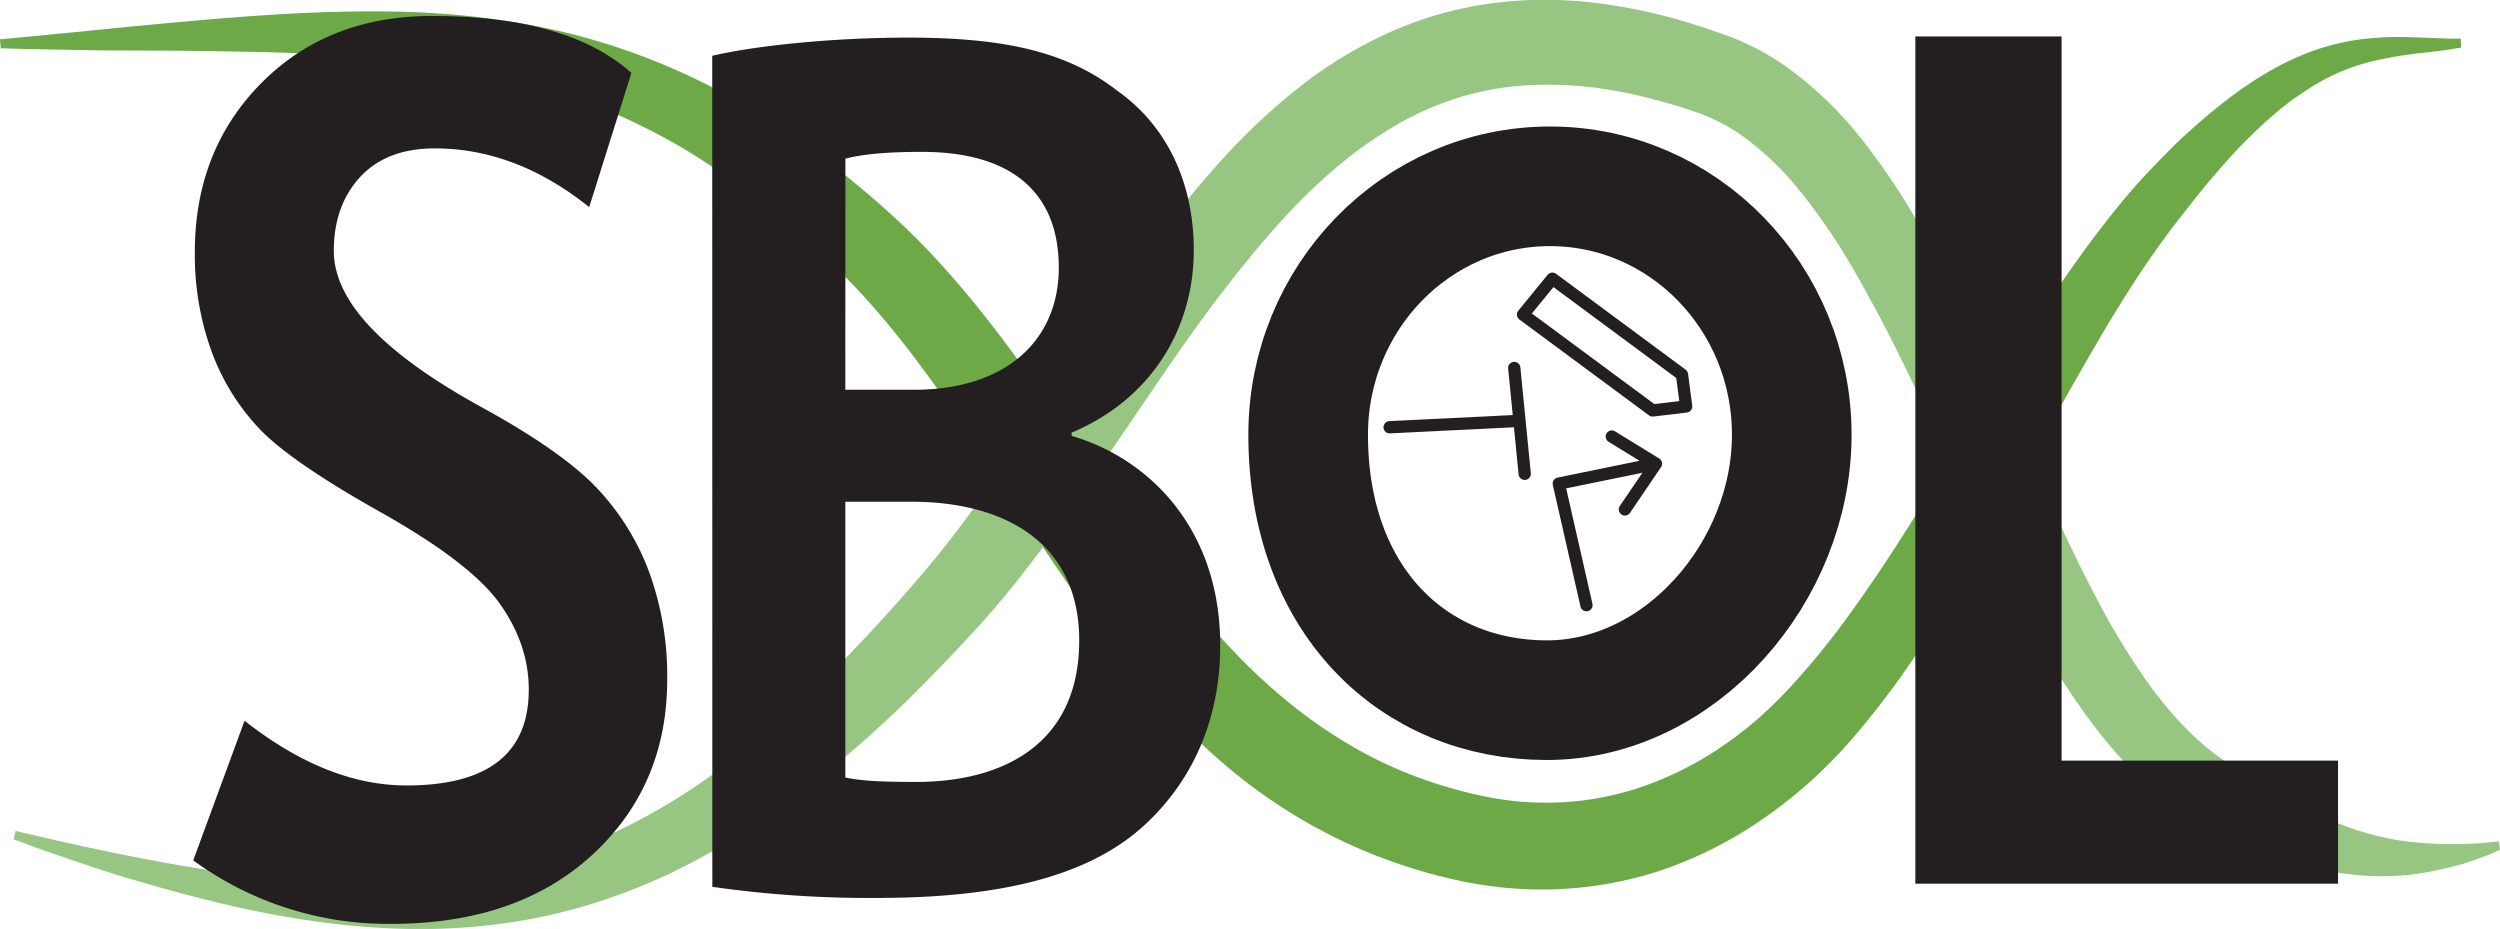 <svg xmlns="http://www.w3.org/2000/svg" viewBox="0 0 815.04 302.84"><defs><style>.bd24abc8-4926-4ac7-9277-481c30981193{fill:#6ea948;}.fcf9d4ce-e1d7-4791-b321-4eaa20175d37{fill:#96c682;}.a89d7a16-f0f7-4177-b1a7-356a52d950cb{fill:#231f20;}.b702f3e5-aa5d-4f3c-b4d8-df3959111198,.bef2f9df-ebe1-44cc-87bd-eae148d57aa3,.ee3cd94f-d120-4160-9beb-10f17ae2bf0d{fill:none;stroke:#231f20;}.b702f3e5-aa5d-4f3c-b4d8-df3959111198,.ee3cd94f-d120-4160-9beb-10f17ae2bf0d{stroke-miterlimit:10;}.ee3cd94f-d120-4160-9beb-10f17ae2bf0d{stroke-width:39px;}.b702f3e5-aa5d-4f3c-b4d8-df3959111198,.bef2f9df-ebe1-44cc-87bd-eae148d57aa3{stroke-width:4px;}.bef2f9df-ebe1-44cc-87bd-eae148d57aa3{stroke-linecap:round;stroke-linejoin:round;}</style></defs><title>sbol-logo</title><g id="fe260241-0bd1-446d-8b3e-d188f6cd30e7" data-name="Layer 1"><path class="bd24abc8-4926-4ac7-9277-481c30981193" d="M0,65.08c21.11-1.93,42.2-4.2,63.36-6.07s42.41-3.31,63.76-3,42.76,2.78,63.46,8.45a216.49,216.49,0,0,1,58.61,26c4.54,2.83,9,5.83,13.33,9s8.61,6.34,12.78,9.7,8.25,6.79,12.25,10.33,7.94,7.21,11.7,11c15.11,15.24,28,32.35,40.25,49.76s23.73,35.24,36.22,52.25,26,33.28,42,46.74A159.77,159.77,0,0,0,443.33,297a141,141,0,0,0,28.76,11.93c10,2.92,20.24,4.94,30.57,5a95.61,95.61,0,0,0,30.49-4.45A108.4,108.4,0,0,0,561,295.88a124.76,124.76,0,0,0,12.34-9.49,151.49,151.49,0,0,0,11.14-11,260.34,260.34,0,0,0,19.72-24.56c6.15-8.56,12-17.38,17.65-26.3,11.34-17.86,22.11-36.14,33.37-54.17,5.62-9,11.38-18,17.41-26.75S685,126.26,691.81,118c3.42-4.12,7-8.1,10.73-11.94,1.83-1.95,3.75-3.82,5.62-5.73S712,96.63,714,94.86c3.93-3.63,8.08-7,12.35-10.32a123,123,0,0,1,13.42-9,88.57,88.57,0,0,1,14.71-6.84A74.81,74.81,0,0,1,770.3,65a101.42,101.42,0,0,1,16.13-.59c5.34.15,10.62.51,15.84.45l.06,2.9c-2.68.48-5.39.92-8.07,1.22s-5.34.59-8,.94-5.18.72-7.67,1.22-4.94,1-7.31,1.65a65.14,65.14,0,0,0-13.44,5.37c-1.06.55-2.09,1.18-3.12,1.76s-2,1.26-3,1.92-2,1.31-3,2-2,1.39-2.92,2.13-1.9,1.48-2.84,2.25l-2.78,2.36c-1.82,1.64-3.63,3.27-5.4,5-3.53,3.43-7,7-10.24,10.78-.83.92-1.64,1.88-2.45,2.84L719.67,112c-1.58,2-3.2,3.87-4.75,5.88-3.13,4.06-6.18,7.76-9.09,11.83-11.84,16-22.07,33.91-32.36,52.07-5.12,9.1-10.11,18.4-15.29,27.69s-10.43,18.66-15.92,28.05S631,256.3,624.72,265.61a283.43,283.43,0,0,1-20.94,27.59,162.35,162.35,0,0,1-12.86,13.19c-1.18,1.06-2.35,2.12-3.59,3.16l-1.84,1.56-1.83,1.48q-3.66,2.94-7.55,5.68A133.62,133.62,0,0,1,541.57,336a123.49,123.49,0,0,1-39.32,6.25,127.27,127.27,0,0,1-19.77-1.62c-1.63-.24-3.23-.57-4.85-.85l-4.53-1c-3-.71-6-1.45-9-2.33A173,173,0,0,1,399,301.29a239,239,0,0,1-25.21-25.2q-5.71-6.57-11-13.31c-3.51-4.47-6.81-9-10-13.55-6.46-9.07-12.5-18.14-18.39-27.06l-17.26-26.36c-5.7-8.58-11.46-16.91-17.44-24.85a284.46,284.46,0,0,0-18.56-22.62c-1.62-1.76-3.28-3.48-4.94-5.18l-2.52-2.51L271,138.07c-3.62-3.4-7.24-6.78-10.95-10s-7.47-6.42-11.33-9.44S241,112.66,237,109.9s-8-5.45-12.18-8-8.36-4.87-12.66-7.08-8.68-4.26-13.14-6.14-9-3.66-13.6-5.25a229.31,229.31,0,0,0-28.57-7.62c-9.79-2-19.83-3.29-30-4.32-20.4-2-41.41-2.3-62.59-2.62-10.6-.14-21.23-.12-31.89-.19l-16-.29-8-.16L.25,68Z" transform="translate(0 -52.26)"/><path class="fcf9d4ce-e1d7-4791-b321-4eaa20175d37" d="M815,329.35c-1.34.58-2.69,1.22-4.06,1.74l-4.14,1.53L802.61,334c-1.43.39-2.86.78-4.32,1.12-2.91.69-5.87,1.33-8.89,1.79-1.51.26-3,.45-4.58.62s-3.09.25-4.66.31a86.35,86.35,0,0,1-19.09-1.31,95.46,95.46,0,0,1-9.41-2.25c-3.08-.89-6.11-1.84-9-2.95s-5.66-2.21-8.34-3.29-5.23-2.14-7.67-3.15c-1.22-.5-2.41-1-3.59-1.41-.6-.23-1.13-.4-1.79-.69s-1.6-.82-2.38-1.25a91.26,91.26,0,0,1-9-5.6c-11.39-8.05-20.22-17.83-27.75-27.76a262.29,262.29,0,0,1-19.53-30.51c-5.71-10.28-10.89-20.57-15.79-30.83-9.76-20.51-18.66-40.8-28.26-60.05-2.4-4.81-4.83-9.55-7.34-14.19s-5-9.21-7.63-13.64a198.39,198.39,0,0,0-16.87-24.55,95.23,95.23,0,0,0-19.31-18.28,62.31,62.31,0,0,0-10.38-5.73c-.88-.39-1.76-.74-2.65-1.06-.25-.09-.4-.16-.71-.26l-.89-.3-1.77-.59-3.53-1.17L544,86c-2.36-.75-4.71-1.29-7.07-1.93-1.17-.34-2.35-.54-3.52-.82s-2.35-.56-3.52-.77c-2.34-.42-4.69-.92-7-1.21-1.17-.16-2.33-.37-3.49-.5l-3.47-.36a116.87,116.87,0,0,0-13.68-.5A97.1,97.1,0,0,0,489,81a98.15,98.15,0,0,0-12.82,2.87A101.16,101.16,0,0,0,451.94,95a137.78,137.78,0,0,0-11.44,7.92,180.78,180.78,0,0,0-21.43,19.9c-6.86,7.34-13.35,15.39-19.8,23.69s-12.64,17.06-18.83,26l-18.66,27.38c-6.35,9.24-12.82,18.59-19.68,27.92q-5.13,7-10.63,14c-3.7,4.61-7.53,9.19-11.59,13.7-7.77,8.55-15.72,16.85-24,25s-17.05,15.93-26.2,23.42q-6.87,5.6-14.08,10.88t-15,10c-5.11,3.18-10.35,6.2-15.75,9s-10.91,5.38-16.57,7.65a188.2,188.2,0,0,1-35,10.38,201.27,201.27,0,0,1-35.78,3.31c-23.72,0-46.58-3.73-68.61-9.13-11-2.74-21.88-5.81-32.63-9.11q-8-2.61-16-5.34l-7.94-2.77-7.89-2.92.66-2.72c21.62,5.12,43.36,9.82,65.29,13.1s44.1,5.08,66.1,3.52a186.19,186.19,0,0,0,32.57-5,171.69,171.69,0,0,0,31-11c20-9.29,38.05-22.26,54.6-36.86s31.72-30.87,46.14-47.69,26.56-35.33,38.78-53.89S363.89,147.92,377.3,130a332.5,332.5,0,0,1,21.36-26,207.37,207.37,0,0,1,24.65-23.1,141.09,141.09,0,0,1,28.95-17.75,129.29,129.29,0,0,1,16-6,127,127,0,0,1,16.67-3.62,133.6,133.6,0,0,1,34-.46,175.22,175.22,0,0,1,33.08,7.07l4,1.27,4,1.39c2.63.9,5.35,1.88,8,3.07a86.13,86.13,0,0,1,14.9,8.53,121.61,121.61,0,0,1,24.37,23.68,222.93,222.93,0,0,1,18.72,28.05c5.58,9.74,10.62,19.73,15.41,29.81,9.58,20.18,18.15,40.74,27.32,60.95,4.6,10.1,9.34,20.13,14.5,29.9A239.38,239.38,0,0,0,700.34,275c6.43,8.86,13.74,17.14,22.43,23.58a72.42,72.42,0,0,0,6.74,4.43l3.62,2,3.67,2.08c4.85,2.79,9.58,5.68,14.41,8.29a94.15,94.15,0,0,0,30.65,10.82,124.44,124.44,0,0,0,32.84.35Z" transform="translate(0 -52.26)"/><path class="a89d7a16-f0f7-4177-b1a7-356a52d950cb" d="M63,332.75l16.73-45.52q26.82,21.09,52.77,21.1,39.89,0,39.89-31.26,0-14.65-9.41-27.94t-38.75-29.8q-29.35-16.5-39.54-27.15A73.45,73.45,0,0,1,69,166.88a92,92,0,0,1-5.48-32.44q0-33.21,21.68-55.09t55.65-21.88q44.25,0,65,18.56l-13.76,43.76q-23.86-19.14-50.34-19.15-15.67,0-24.29,9.28t-8.63,24.13q0,24.62,48.6,51.19,25.6,14.07,36.93,25.89a80.34,80.34,0,0,1,17.24,27.55,98.79,98.79,0,0,1,5.92,35.07q0,34.77-24.47,57.24t-65.58,22.47A107.59,107.59,0,0,1,63,332.75Z" transform="translate(0 -52.26)"/><path class="a89d7a16-f0f7-4177-b1a7-356a52d950cb" d="M624.43,340.36V64.14h47.68V300.23h90.13v40.13Z" transform="translate(0 -52.26)"/><path class="ee3cd94f-d120-4160-9beb-10f17ae2bf0d" d="M584.14,194c0,44.73-36.33,86.53-79.87,86.53S426.48,247.94,426.48,194c0-44.73,35.3-81,78.83-81S584.14,149.3,584.14,194Z" transform="translate(0 -52.26)"/><path class="b702f3e5-aa5d-4f3c-b4d8-df3959111198" d="M518.89,171.29" transform="translate(0 -52.26)"/><polygon class="bef2f9df-ebe1-44cc-87bd-eae148d57aa3" points="538.79 133.81 549.71 132.51 548.35 122.12 506.1 90.86 496.54 102.56 538.79 133.81"/><polyline class="bef2f9df-ebe1-44cc-87bd-eae148d57aa3" points="517.21 197.29 508.19 157.66 539.87 151.18 529.74 166.09 539.87 151.18 525.47 142.32"/><polyline class="bef2f9df-ebe1-44cc-87bd-eae148d57aa3" points="453.04 139.29 495.38 137.21 493.67 119.96 497.08 154.47"/><path class="a89d7a16-f0f7-4177-b1a7-356a52d950cb" d="M232.2,70.45c14-3.29,39.26-5.93,63.81-5.93,32.1,0,52.19,4.79,68.5,17.51,14.77,10.5,24.68,28.22,24.68,51.86,0,25.32-13.72,48.45-39.82,59.41v1.07c25.28,7.38,48.44,30.32,48.44,68.28,0,24.48-9.2,43.5-22.91,56.91C357.84,336.51,329.82,345,286,345a360,360,0,0,1-53.77-3.62Zm43.39,108.88H298c30.33,0,47.18-16.47,47.18-39.77,0-25.89-17-37.79-44.57-37.79-13,0-20.3,1-25,2.21Zm0,126.41c5.7,1.22,13.07,1.44,23.13,1.44,28,0,53.12-12.11,53.12-46.12,0-32-24.48-45.18-54.51-45.23H275.59Z" transform="translate(0 -52.26)"/></g></svg>